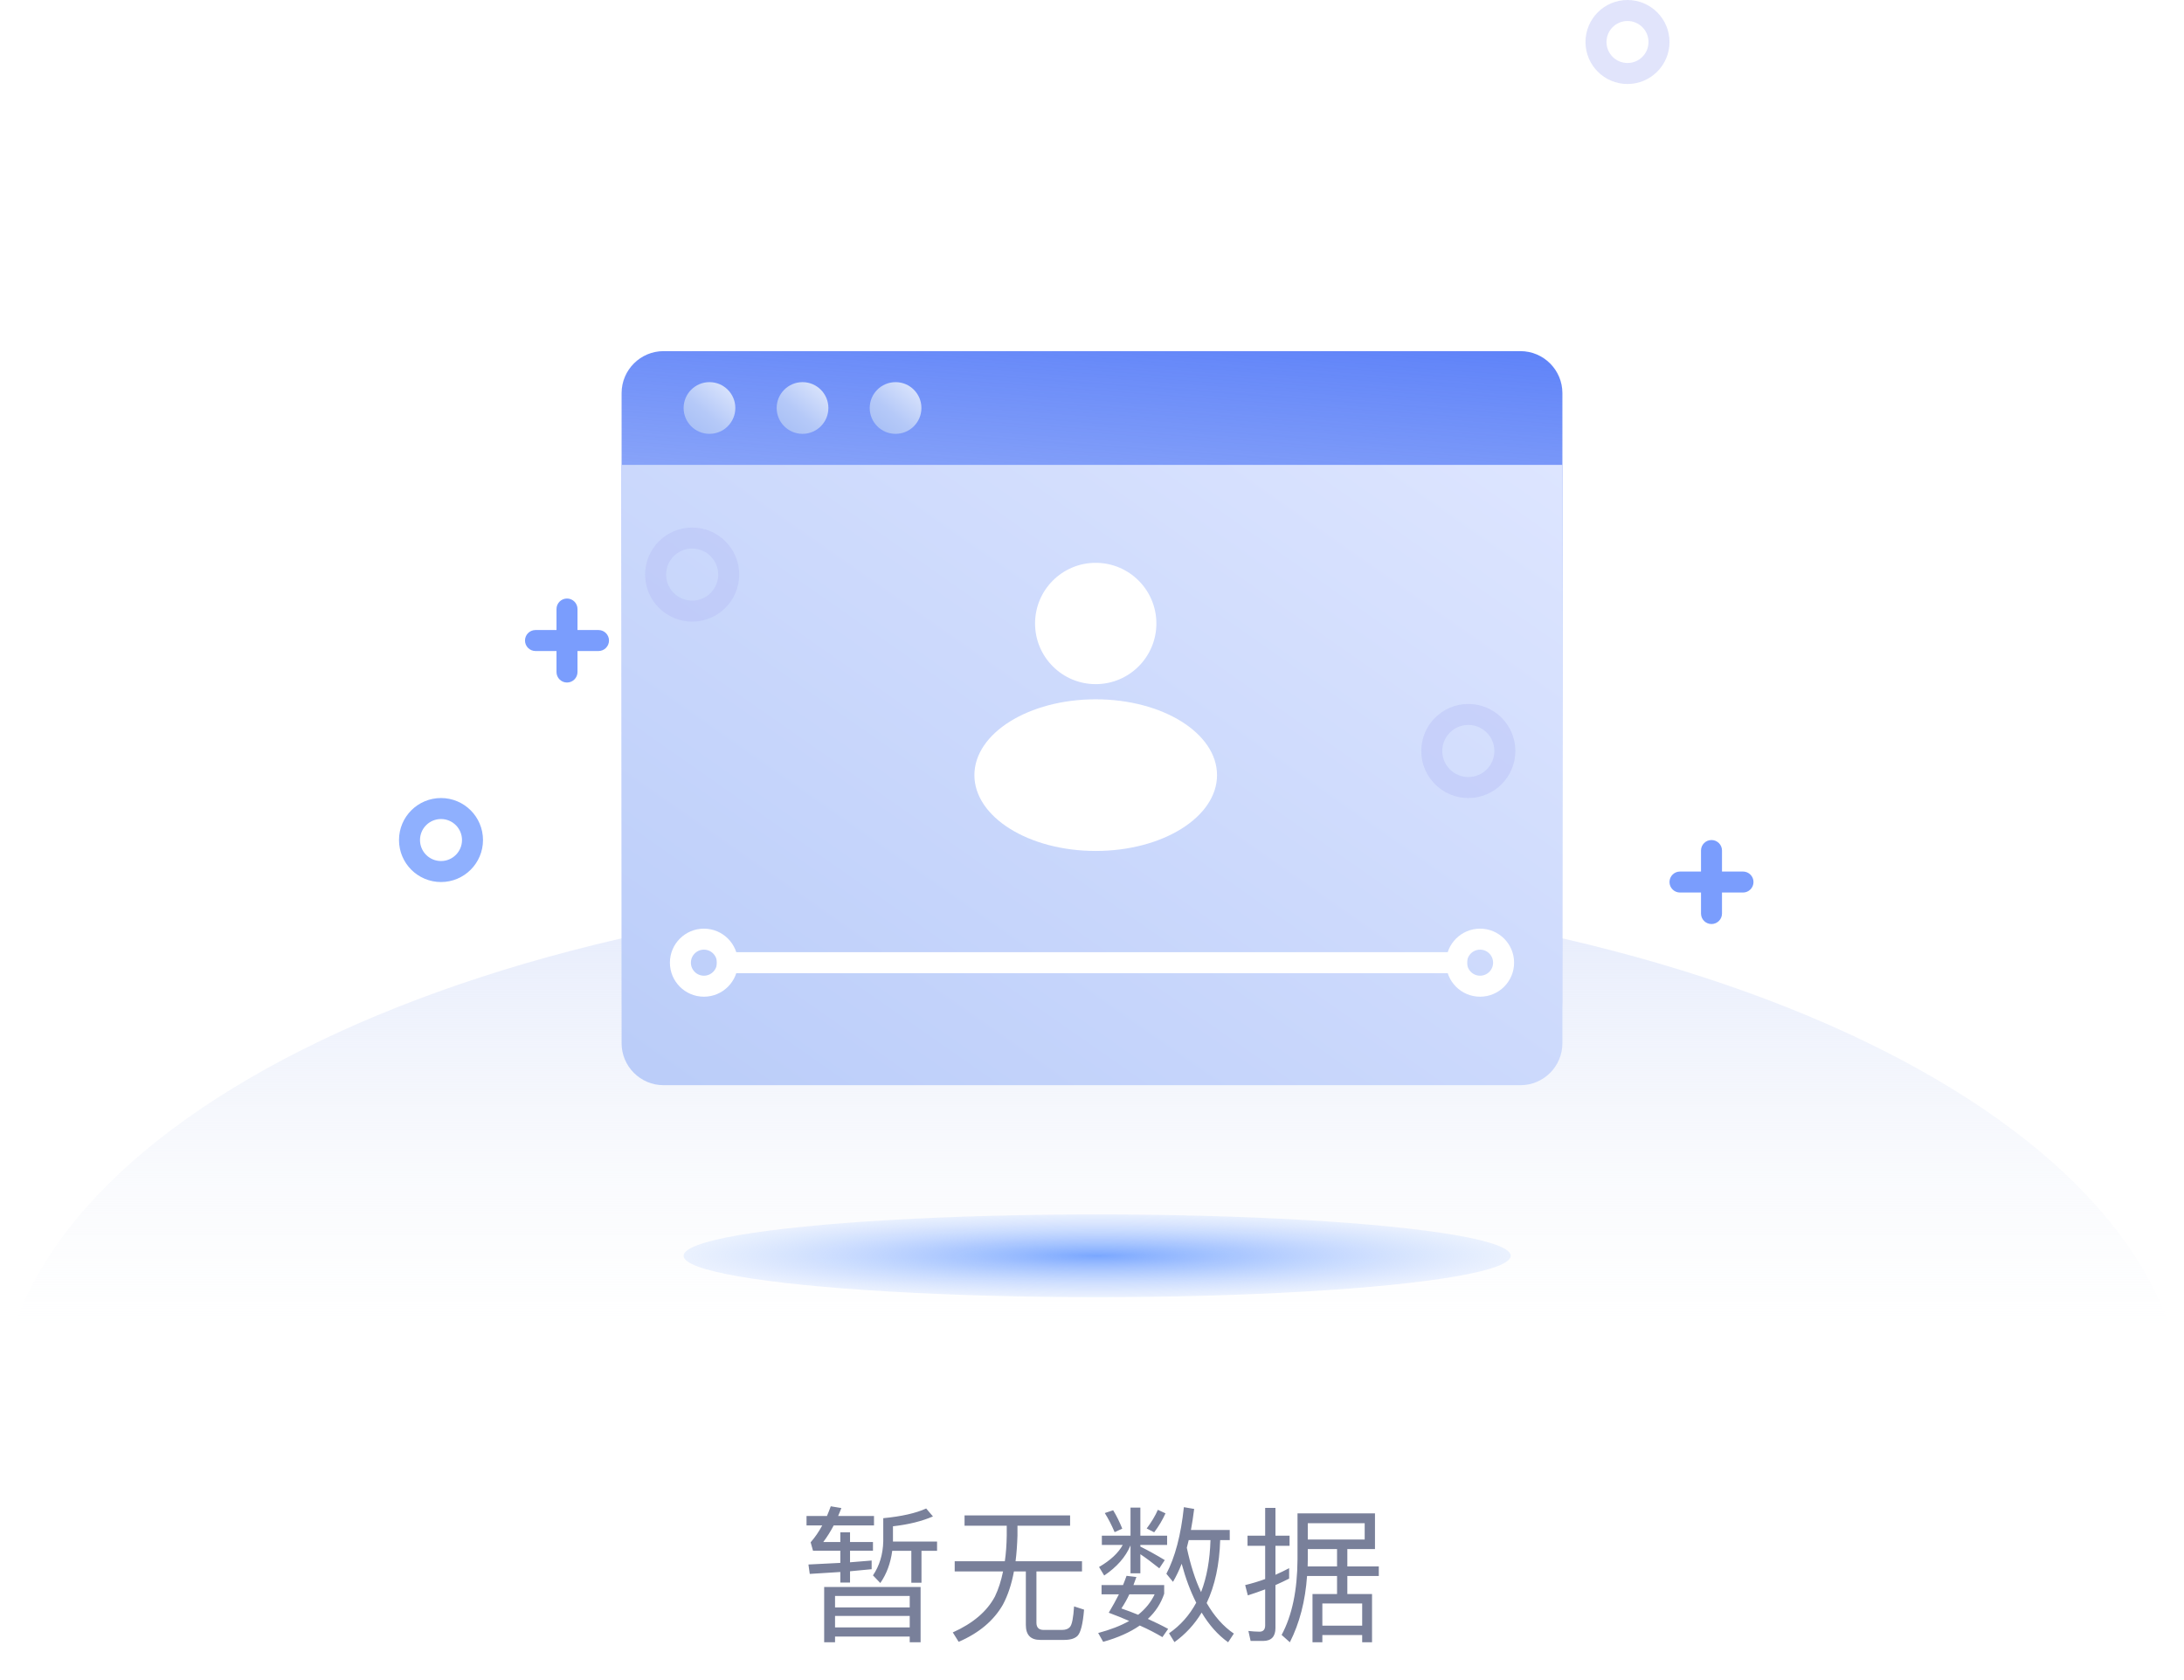 <svg width="208" height="160" viewBox="0 0 208 160" fill="none" xmlns="http://www.w3.org/2000/svg">
<path d="M83.014 148.616C82.37 148.672 81.684 148.728 80.956 148.784V147.678H83.14V146.852H80.956V145.928H80.032V146.852H78.408C78.758 146.39 79.094 145.858 79.402 145.27H83.238V144.374H79.822C79.934 144.122 80.032 143.87 80.13 143.618L79.122 143.45C79.01 143.758 78.884 144.066 78.758 144.374H76.812V145.27H78.31C77.974 145.9 77.596 146.432 77.204 146.88L77.428 147.678H80.032V148.84C79.08 148.896 78.058 148.938 76.994 148.994L77.12 149.89C78.128 149.834 79.108 149.764 80.032 149.708V150.716H80.956V149.638C81.67 149.568 82.356 149.498 83.014 149.442V148.616ZM84.974 147.692H86.794V150.73H87.76V147.692H89.244V146.81H85.044V145.354C86.556 145.186 87.816 144.864 88.852 144.416L88.208 143.66C87.228 144.108 85.856 144.416 84.12 144.584V146.782C84.092 148.042 83.756 149.12 83.14 150.03L83.84 150.758C84.442 149.89 84.82 148.868 84.974 147.692ZM87.676 151.136H78.492V156.4H79.528V155.854H86.64V156.4H87.676V151.136ZM79.528 154.986V153.894H86.64V154.986H79.528ZM79.528 153.082V151.99H86.64V153.082H79.528ZM91.862 144.318V145.298H95.88V146.236C95.866 147.104 95.81 147.93 95.698 148.686H90.924V149.652H95.53C95.348 150.534 95.096 151.332 94.76 152.032C94.004 153.46 92.674 154.594 90.742 155.462L91.302 156.358C93.248 155.518 94.648 154.328 95.516 152.816C95.992 151.92 96.342 150.87 96.566 149.652H97.7V154.748C97.7 155.7 98.148 156.176 99.072 156.176H101.34C101.928 156.176 102.348 156.05 102.614 155.798C102.922 155.49 103.132 154.664 103.244 153.292L102.292 152.984C102.222 154.076 102.096 154.72 101.9 154.944C101.746 155.126 101.494 155.224 101.158 155.224H99.38C98.932 155.224 98.708 154.986 98.708 154.538V149.652H103.048V148.686H96.72C96.818 147.93 96.874 147.104 96.902 146.236V145.298H101.914V144.318H91.862ZM113.212 146.67H115.284C115.228 148.56 114.934 150.212 114.388 151.626C113.828 150.45 113.38 149.036 113.03 147.398L113.212 146.67ZM113.926 152.634C113.282 153.824 112.428 154.79 111.336 155.546L111.854 156.386C112.904 155.63 113.772 154.692 114.444 153.572C115.144 154.748 115.984 155.7 116.964 156.4L117.51 155.574C116.502 154.888 115.648 153.922 114.92 152.662C115.704 151.01 116.138 149.008 116.208 146.67H117.118V145.704H113.422C113.534 145.088 113.646 144.416 113.73 143.702L112.75 143.534C112.47 146.194 111.91 148.308 111.084 149.876L111.714 150.646C112.008 150.142 112.288 149.568 112.54 148.924C112.918 150.324 113.38 151.556 113.926 152.634ZM107.29 150.072C107.192 150.352 107.08 150.646 106.954 150.954H104.91V151.836H106.562C106.282 152.396 105.96 152.97 105.596 153.586C106.282 153.838 106.926 154.104 107.542 154.37C106.73 154.832 105.736 155.21 104.588 155.518L105.064 156.358C106.464 155.966 107.626 155.448 108.55 154.804C109.376 155.168 110.09 155.546 110.706 155.91L111.252 155.126C110.636 154.79 109.992 154.482 109.32 154.174C110.048 153.502 110.566 152.704 110.874 151.78V150.954H107.948C108.032 150.702 108.13 150.45 108.228 150.184L107.29 150.072ZM108.396 153.782C107.892 153.572 107.36 153.376 106.8 153.18C107.08 152.76 107.332 152.312 107.556 151.836H109.964C109.628 152.564 109.096 153.222 108.396 153.782ZM106.016 143.828L105.218 144.094C105.554 144.626 105.862 145.228 106.156 145.914L106.884 145.578C106.632 144.962 106.352 144.374 106.016 143.828ZM110.272 143.786C110.02 144.374 109.656 144.962 109.208 145.564L109.922 145.928C110.37 145.34 110.72 144.738 111 144.122L110.272 143.786ZM104.938 146.25V147.132H106.926C106.506 147.902 105.75 148.602 104.672 149.232L105.162 150.044C106.366 149.232 107.206 148.28 107.668 147.174V149.834H108.606V148.014C109.11 148.35 109.712 148.798 110.412 149.358L110.93 148.574C110.146 148.098 109.362 147.664 108.606 147.286V147.132H111.154V146.25H108.606V143.576H107.668V146.25H104.938ZM120.296 156.274C121.08 156.274 121.472 155.854 121.472 155.042V150.954C121.906 150.758 122.34 150.562 122.774 150.338V149.344C122.354 149.568 121.92 149.778 121.472 149.974V147.216H122.816V146.25H121.472V143.604H120.492V146.25H118.812V147.216H120.492V150.38C119.876 150.604 119.232 150.8 118.588 150.954L118.84 151.934C119.386 151.766 119.932 151.57 120.492 151.36V154.79C120.492 155.182 120.31 155.392 119.96 155.392C119.624 155.392 119.26 155.364 118.896 155.322L119.106 156.274H120.296ZM124.482 150.086H127.338V151.808H125V156.4H125.938V155.714H129.732V156.4H130.67V151.808H128.318V150.086H131.314V149.176H128.318V147.524H130.95V144.122H123.572V148.504C123.558 151.444 123.054 153.852 122.06 155.7L122.844 156.4C123.768 154.58 124.314 152.48 124.482 150.086ZM127.338 147.524V149.176H124.538C124.538 148.952 124.552 148.728 124.552 148.504V147.524H127.338ZM125.938 154.818V152.704H129.732V154.818H125.938ZM129.97 145.06V146.614H124.552V145.06H129.97Z" fill="#79809A"/>
<path fill-rule="evenodd" clip-rule="evenodd" d="M163 80C162.448 80 162 80.448 162 81V83H160C159.448 83 159 83.448 159 84C159 84.552 159.448 85 160 85H162V87C162 87.552 162.448 88 163 88C163.552 88 164 87.552 164 87V85H166C166.552 85 167 84.552 167 84C167 83.448 166.552 83 166 83H164V81C164 80.448 163.552 80 163 80Z" fill="#7A9DFD"/>
<path fill-rule="evenodd" clip-rule="evenodd" d="M54 57C53.448 57 53 57.448 53 58V60H51C50.448 60 50 60.448 50 61C50 61.552 50.448 62 51 62H53V64C53 64.552 53.448 65 54 65C54.552 65 55 64.552 55 64V62H57C57.552 62 58 61.552 58 61C58 60.448 57.552 60 57 60H55V58C55 57.448 54.552 57 54 57Z" fill="#7A9DFD"/>
<circle cx="42" cy="80" r="3" stroke="#8FB0FE" stroke-width="2"/>
<path fill-rule="evenodd" clip-rule="evenodd" d="M207.98 135.5C207.993 135.167 208 134.834 208 134.5C208 106.886 161.438 84.5 104 84.5C46.562 84.5 0 106.886 0 134.5C0 134.834 0.007 135.167 0.02 135.5H207.98Z" fill="url(#paint0_linear_481_3590)"/>
<circle cx="155" cy="4" r="3" stroke="#B5BCF6" stroke-opacity="0.4" stroke-width="2"/>
<g filter="url(#filter0_f_481_3590)">
<ellipse cx="104.492" cy="119.594" rx="39.385" ry="3.938" fill="url(#paint1_radial_481_3590)"/>
</g>
<path d="M59.2 37.44C59.2 35.231 60.991 33.44 63.2 33.44H144.8C147.009 33.44 148.8 35.231 148.8 37.44V95.409C148.8 97.618 147.009 99.409 144.8 99.409H63.2C60.991 99.409 59.2 97.618 59.2 95.409V37.44Z" fill="url(#paint2_linear_481_3590)"/>
<path d="M59.2 44.271H148.8V99.348C148.8 101.557 147.009 103.348 144.8 103.348H63.2C60.991 103.348 59.2 101.557 59.2 99.348V44.271Z" fill="url(#paint3_linear_481_3590)"/>
<circle cx="139.84" cy="71.52" r="3.48" stroke="#B5BCF6" stroke-opacity="0.4" stroke-width="2"/>
<circle cx="65.92" cy="54.72" r="3.48" stroke="#B5BCF6" stroke-opacity="0.4" stroke-width="2"/>
<path d="M69.28 91.68L138.72 91.68" stroke="white" stroke-width="2" stroke-linecap="square"/>
<circle cx="67.04" cy="91.68" r="2.24" stroke="white" stroke-width="2"/>
<circle cx="140.96" cy="91.68" r="2.24" stroke="white" stroke-width="2"/>
<path fill-rule="evenodd" clip-rule="evenodd" d="M104.354 65.154C107.544 65.154 110.131 62.567 110.131 59.377C110.131 56.187 107.544 53.6 104.354 53.6C101.163 53.6 98.577 56.187 98.577 59.377C98.577 62.567 101.163 65.154 104.354 65.154ZM104.354 81.04C110.735 81.04 115.907 77.807 115.907 73.819C115.907 69.831 110.735 66.598 104.354 66.598C97.973 66.598 92.8 69.831 92.8 73.819C92.8 77.807 97.973 81.04 104.354 81.04Z" fill="white"/>
<circle cx="85.292" cy="38.855" r="2.462" fill="url(#paint4_linear_481_3590)"/>
<circle cx="76.431" cy="38.855" r="2.462" fill="url(#paint5_linear_481_3590)"/>
<circle cx="67.569" cy="38.855" r="2.462" fill="url(#paint6_linear_481_3590)"/>
<defs>
<filter id="filter0_f_481_3590" x="61.108" y="111.655" width="86.769" height="15.877" filterUnits="userSpaceOnUse" color-interpolation-filters="sRGB">
<feFlood flood-opacity="0" result="BackgroundImageFix"/>
<feBlend mode="normal" in="SourceGraphic" in2="BackgroundImageFix" result="shape"/>
<feGaussianBlur stdDeviation="2" result="effect1_foregroundBlur_481_3590"/>
</filter>
<linearGradient id="paint0_linear_481_3590" x1="104" y1="85.5" x2="104" y2="127.375" gradientUnits="userSpaceOnUse">
<stop stop-color="#E5EBFC"/>
<stop offset="1" stop-color="#F5F7FA" stop-opacity="0"/>
</linearGradient>
<radialGradient id="paint1_radial_481_3590" cx="0" cy="0" r="1" gradientUnits="userSpaceOnUse" gradientTransform="translate(104.492 119.594) rotate(90) scale(5.415 54.154)">
<stop stop-color="#7AA7FF"/>
<stop offset="1" stop-color="#D0E0FF" stop-opacity="0"/>
</radialGradient>
<linearGradient id="paint2_linear_481_3590" x1="109.6" y1="24.678" x2="103.861" y2="103.655" gradientUnits="userSpaceOnUse">
<stop stop-color="#5077F9"/>
<stop offset="1" stop-color="#658BEF" stop-opacity="0"/>
</linearGradient>
<linearGradient id="paint3_linear_481_3590" x1="155.927" y1="49.194" x2="70.791" y2="170.937" gradientUnits="userSpaceOnUse">
<stop stop-color="#DDE5FF"/>
<stop offset="0.765" stop-color="#B5C9F8"/>
<stop offset="1" stop-color="#AAC1F6"/>
</linearGradient>
<linearGradient id="paint4_linear_481_3590" x1="90.114" y1="35.401" x2="84.797" y2="41.756" gradientUnits="userSpaceOnUse">
<stop stop-color="#FAFBFF"/>
<stop offset="0.765" stop-color="#B5C9F8"/>
<stop offset="1" stop-color="#AAC1F6"/>
</linearGradient>
<linearGradient id="paint5_linear_481_3590" x1="81.252" y1="35.401" x2="75.936" y2="41.756" gradientUnits="userSpaceOnUse">
<stop stop-color="#FAFBFF"/>
<stop offset="0.765" stop-color="#B5C9F8"/>
<stop offset="1" stop-color="#AAC1F6"/>
</linearGradient>
<linearGradient id="paint6_linear_481_3590" x1="72.391" y1="35.401" x2="67.074" y2="41.756" gradientUnits="userSpaceOnUse">
<stop stop-color="#FAFBFF"/>
<stop offset="0.765" stop-color="#B5C9F8"/>
<stop offset="1" stop-color="#AAC1F6"/>
</linearGradient>
</defs>
</svg>
